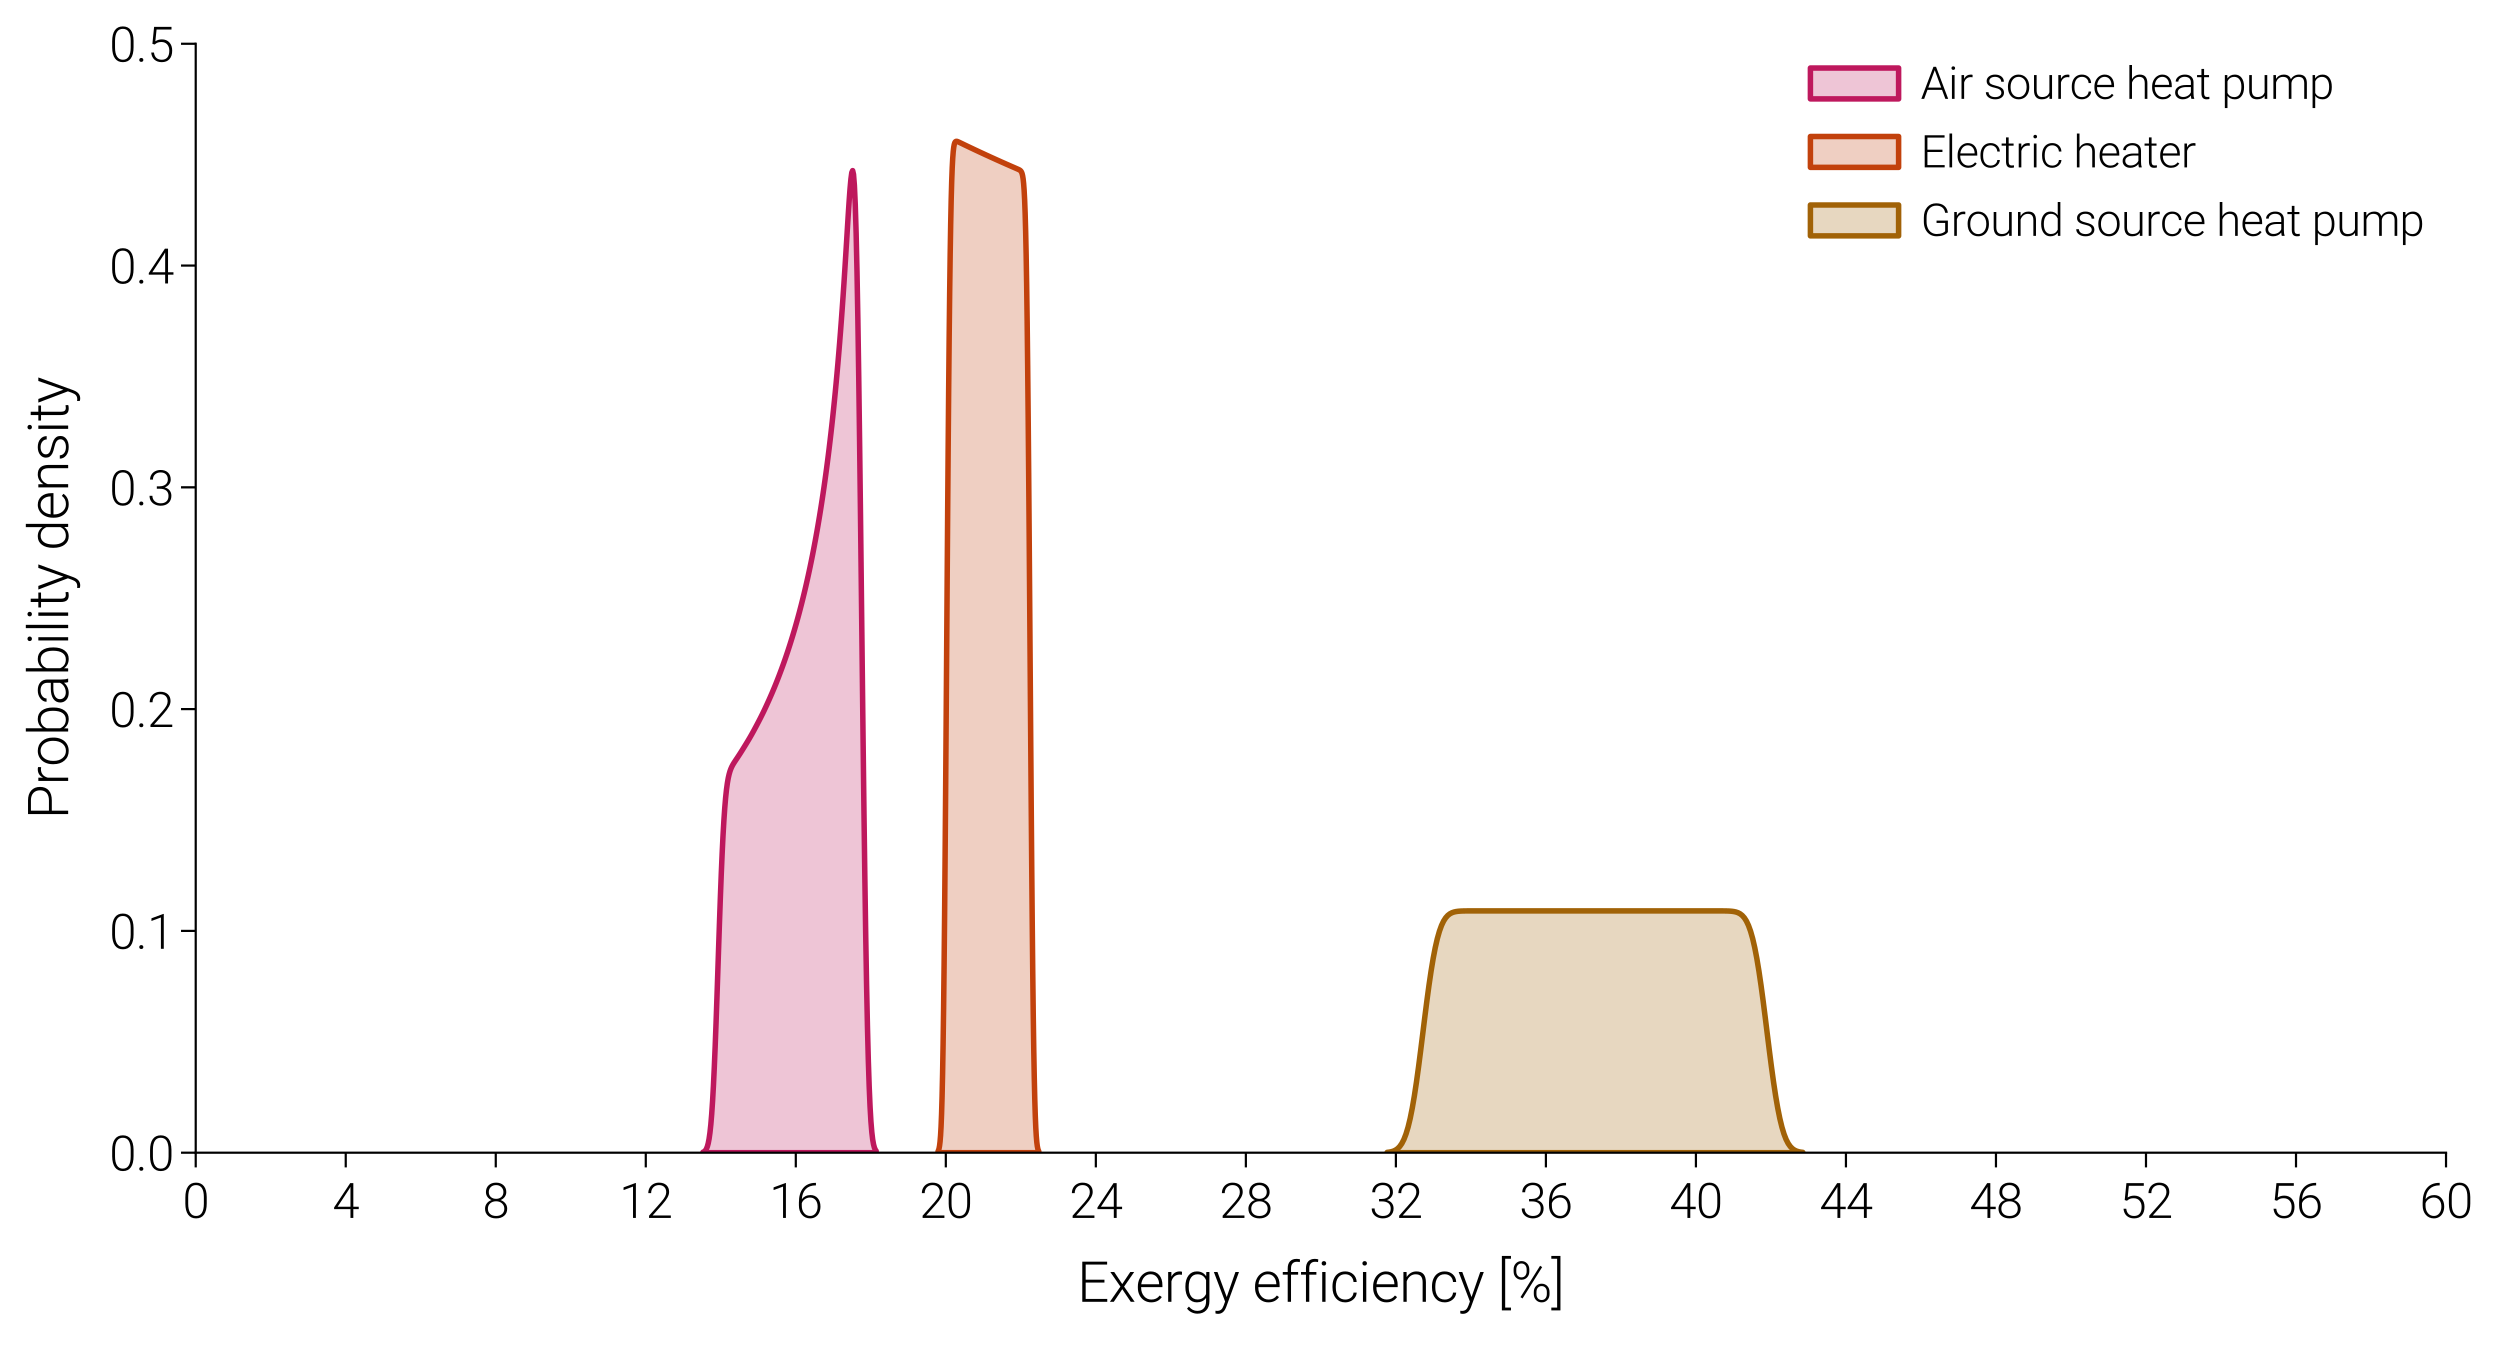 <?xml version="1.0" encoding="utf-8" standalone="no"?>
<!DOCTYPE svg PUBLIC "-//W3C//DTD SVG 1.1//EN"
  "http://www.w3.org/Graphics/SVG/1.1/DTD/svg11.dtd">
<svg xmlns:xlink="http://www.w3.org/1999/xlink" width="340.157pt" height="184.252pt" viewBox="0 0 340.157 184.252" xmlns="http://www.w3.org/2000/svg" version="1.1">
 <defs>
  <style type="text/css">*{stroke-linejoin: round; stroke-linecap: butt}</style>
 </defs>
 <g id="figure_1">
  <g id="patch_1">
   <path d="M 0 184.252 
L 340.157 184.252 
L 340.157 0 
L 0 0 
L 0 184.252 
z
" style="fill: none"/>
  </g>
  <g id="axes_1">
   <g id="patch_2">
    <path d="M 26.63 156.837 
L 332.813 156.837 
L 332.813 5.955 
L 26.63 5.955 
L 26.63 156.837 
z
" style="fill: none"/>
   </g>
   <g id="FillBetweenPolyCollection_1">
    <defs>
     <path id="md437488c76" d="M 95.652 -27.484 
L 95.652 -27.415 
L 95.771 -27.415 
L 95.889 -27.415 
L 96.007 -27.415 
L 96.126 -27.415 
L 96.244 -27.415 
L 96.363 -27.415 
L 96.481 -27.415 
L 96.599 -27.415 
L 96.718 -27.415 
L 96.836 -27.415 
L 96.955 -27.415 
L 97.073 -27.415 
L 97.191 -27.415 
L 97.31 -27.415 
L 97.428 -27.415 
L 97.546 -27.415 
L 97.665 -27.415 
L 97.783 -27.415 
L 97.902 -27.415 
L 98.02 -27.415 
L 98.138 -27.415 
L 98.257 -27.415 
L 98.375 -27.415 
L 98.494 -27.415 
L 98.612 -27.415 
L 98.73 -27.415 
L 98.849 -27.415 
L 98.967 -27.415 
L 99.085 -27.415 
L 99.204 -27.415 
L 99.322 -27.415 
L 99.441 -27.415 
L 99.559 -27.415 
L 99.677 -27.415 
L 99.796 -27.415 
L 99.914 -27.415 
L 100.033 -27.415 
L 100.151 -27.415 
L 100.269 -27.415 
L 100.388 -27.415 
L 100.506 -27.415 
L 100.624 -27.415 
L 100.743 -27.415 
L 100.861 -27.415 
L 100.98 -27.415 
L 101.098 -27.415 
L 101.216 -27.415 
L 101.335 -27.415 
L 101.453 -27.415 
L 101.572 -27.415 
L 101.69 -27.415 
L 101.808 -27.415 
L 101.927 -27.415 
L 102.045 -27.415 
L 102.163 -27.415 
L 102.282 -27.415 
L 102.4 -27.415 
L 102.519 -27.415 
L 102.637 -27.415 
L 102.755 -27.415 
L 102.874 -27.415 
L 102.992 -27.415 
L 103.111 -27.415 
L 103.229 -27.415 
L 103.347 -27.415 
L 103.466 -27.415 
L 103.584 -27.415 
L 103.702 -27.415 
L 103.821 -27.415 
L 103.939 -27.415 
L 104.058 -27.415 
L 104.176 -27.415 
L 104.294 -27.415 
L 104.413 -27.415 
L 104.531 -27.415 
L 104.65 -27.415 
L 104.768 -27.415 
L 104.886 -27.415 
L 105.005 -27.415 
L 105.123 -27.415 
L 105.241 -27.415 
L 105.36 -27.415 
L 105.478 -27.415 
L 105.597 -27.415 
L 105.715 -27.415 
L 105.833 -27.415 
L 105.952 -27.415 
L 106.07 -27.415 
L 106.188 -27.415 
L 106.307 -27.415 
L 106.425 -27.415 
L 106.544 -27.415 
L 106.662 -27.415 
L 106.78 -27.415 
L 106.899 -27.415 
L 107.017 -27.415 
L 107.136 -27.415 
L 107.254 -27.415 
L 107.372 -27.415 
L 107.491 -27.415 
L 107.609 -27.415 
L 107.727 -27.415 
L 107.846 -27.415 
L 107.964 -27.415 
L 108.083 -27.415 
L 108.201 -27.415 
L 108.319 -27.415 
L 108.438 -27.415 
L 108.556 -27.415 
L 108.675 -27.415 
L 108.793 -27.415 
L 108.911 -27.415 
L 109.03 -27.415 
L 109.148 -27.415 
L 109.266 -27.415 
L 109.385 -27.415 
L 109.503 -27.415 
L 109.622 -27.415 
L 109.74 -27.415 
L 109.858 -27.415 
L 109.977 -27.415 
L 110.095 -27.415 
L 110.214 -27.415 
L 110.332 -27.415 
L 110.45 -27.415 
L 110.569 -27.415 
L 110.687 -27.415 
L 110.805 -27.415 
L 110.924 -27.415 
L 111.042 -27.415 
L 111.161 -27.415 
L 111.279 -27.415 
L 111.397 -27.415 
L 111.516 -27.415 
L 111.634 -27.415 
L 111.753 -27.415 
L 111.871 -27.415 
L 111.989 -27.415 
L 112.108 -27.415 
L 112.226 -27.415 
L 112.344 -27.415 
L 112.463 -27.415 
L 112.581 -27.415 
L 112.7 -27.415 
L 112.818 -27.415 
L 112.936 -27.415 
L 113.055 -27.415 
L 113.173 -27.415 
L 113.292 -27.415 
L 113.41 -27.415 
L 113.528 -27.415 
L 113.647 -27.415 
L 113.765 -27.415 
L 113.883 -27.415 
L 114.002 -27.415 
L 114.12 -27.415 
L 114.239 -27.415 
L 114.357 -27.415 
L 114.475 -27.415 
L 114.594 -27.415 
L 114.712 -27.415 
L 114.831 -27.415 
L 114.949 -27.415 
L 115.067 -27.415 
L 115.186 -27.415 
L 115.304 -27.415 
L 115.422 -27.415 
L 115.541 -27.415 
L 115.659 -27.415 
L 115.778 -27.415 
L 115.896 -27.415 
L 116.014 -27.415 
L 116.133 -27.415 
L 116.251 -27.415 
L 116.37 -27.415 
L 116.488 -27.415 
L 116.606 -27.415 
L 116.725 -27.415 
L 116.843 -27.415 
L 116.961 -27.415 
L 117.08 -27.415 
L 117.198 -27.415 
L 117.317 -27.415 
L 117.435 -27.415 
L 117.553 -27.415 
L 117.672 -27.415 
L 117.79 -27.415 
L 117.908 -27.415 
L 118.027 -27.415 
L 118.145 -27.415 
L 118.264 -27.415 
L 118.382 -27.415 
L 118.5 -27.415 
L 118.619 -27.415 
L 118.737 -27.415 
L 118.856 -27.415 
L 118.974 -27.415 
L 119.092 -27.415 
L 119.211 -27.415 
L 119.211 -27.647 
L 119.211 -27.647 
L 119.092 -27.818 
L 118.974 -28.097 
L 118.856 -28.538 
L 118.737 -29.213 
L 118.619 -30.216 
L 118.5 -31.662 
L 118.382 -33.682 
L 118.264 -36.421 
L 118.145 -40.021 
L 118.027 -44.609 
L 117.908 -50.28 
L 117.79 -57.073 
L 117.672 -64.958 
L 117.553 -73.825 
L 117.435 -83.483 
L 117.317 -93.664 
L 117.198 -104.045 
L 117.08 -114.273 
L 116.961 -123.997 
L 116.843 -132.899 
L 116.725 -140.724 
L 116.606 -147.295 
L 116.488 -152.526 
L 116.37 -156.414 
L 116.251 -159.035 
L 116.133 -160.52 
L 116.014 -161.036 
L 115.896 -160.766 
L 115.778 -159.891 
L 115.659 -158.575 
L 115.541 -156.96 
L 115.422 -155.16 
L 115.304 -153.265 
L 115.186 -151.336 
L 115.067 -149.418 
L 114.949 -147.539 
L 114.831 -145.715 
L 114.712 -143.955 
L 114.594 -142.261 
L 114.475 -140.634 
L 114.357 -139.072 
L 114.239 -137.571 
L 114.12 -136.128 
L 114.002 -134.741 
L 113.883 -133.405 
L 113.765 -132.117 
L 113.647 -130.876 
L 113.528 -129.677 
L 113.41 -128.519 
L 113.292 -127.399 
L 113.173 -126.315 
L 113.055 -125.265 
L 112.936 -124.248 
L 112.818 -123.262 
L 112.7 -122.305 
L 112.581 -121.376 
L 112.463 -120.473 
L 112.344 -119.596 
L 112.226 -118.742 
L 112.108 -117.912 
L 111.989 -117.103 
L 111.871 -116.316 
L 111.753 -115.548 
L 111.634 -114.8 
L 111.516 -114.07 
L 111.397 -113.358 
L 111.279 -112.663 
L 111.161 -111.984 
L 111.042 -111.321 
L 110.924 -110.673 
L 110.805 -110.039 
L 110.687 -109.42 
L 110.569 -108.814 
L 110.45 -108.221 
L 110.332 -107.641 
L 110.214 -107.072 
L 110.095 -106.515 
L 109.977 -105.969 
L 109.858 -105.435 
L 109.74 -104.91 
L 109.622 -104.396 
L 109.503 -103.892 
L 109.385 -103.398 
L 109.266 -102.913 
L 109.148 -102.438 
L 109.03 -101.97 
L 108.911 -101.511 
L 108.793 -101.06 
L 108.675 -100.617 
L 108.556 -100.181 
L 108.438 -99.753 
L 108.319 -99.332 
L 108.201 -98.919 
L 108.083 -98.513 
L 107.964 -98.114 
L 107.846 -97.721 
L 107.727 -97.335 
L 107.609 -96.954 
L 107.491 -96.58 
L 107.372 -96.21 
L 107.254 -95.846 
L 107.136 -95.488 
L 107.017 -95.135 
L 106.899 -94.788 
L 106.78 -94.446 
L 106.662 -94.11 
L 106.544 -93.779 
L 106.425 -93.453 
L 106.307 -93.132 
L 106.188 -92.814 
L 106.07 -92.501 
L 105.952 -92.191 
L 105.833 -91.885 
L 105.715 -91.584 
L 105.597 -91.286 
L 105.478 -90.993 
L 105.36 -90.704 
L 105.241 -90.42 
L 105.123 -90.14 
L 105.005 -89.864 
L 104.886 -89.591 
L 104.768 -89.322 
L 104.65 -89.056 
L 104.531 -88.792 
L 104.413 -88.531 
L 104.294 -88.272 
L 104.176 -88.017 
L 104.058 -87.764 
L 103.939 -87.515 
L 103.821 -87.27 
L 103.702 -87.028 
L 103.584 -86.791 
L 103.466 -86.556 
L 103.347 -86.325 
L 103.229 -86.096 
L 103.111 -85.869 
L 102.992 -85.644 
L 102.874 -85.421 
L 102.755 -85.199 
L 102.637 -84.979 
L 102.519 -84.761 
L 102.4 -84.546 
L 102.282 -84.333 
L 102.163 -84.124 
L 102.045 -83.918 
L 101.927 -83.716 
L 101.808 -83.516 
L 101.69 -83.319 
L 101.572 -83.124 
L 101.453 -82.93 
L 101.335 -82.738 
L 101.216 -82.546 
L 101.098 -82.355 
L 100.98 -82.166 
L 100.861 -81.977 
L 100.743 -81.79 
L 100.624 -81.606 
L 100.506 -81.424 
L 100.388 -81.244 
L 100.269 -81.066 
L 100.151 -80.89 
L 100.033 -80.712 
L 99.914 -80.531 
L 99.796 -80.341 
L 99.677 -80.136 
L 99.559 -79.906 
L 99.441 -79.637 
L 99.322 -79.309 
L 99.204 -78.898 
L 99.085 -78.373 
L 98.967 -77.695 
L 98.849 -76.823 
L 98.73 -75.711 
L 98.612 -74.315 
L 98.494 -72.598 
L 98.375 -70.533 
L 98.257 -68.112 
L 98.138 -65.347 
L 98.02 -62.276 
L 97.902 -58.959 
L 97.783 -55.48 
L 97.665 -51.933 
L 97.546 -48.424 
L 97.428 -45.052 
L 97.31 -41.908 
L 97.191 -39.061 
L 97.073 -36.56 
L 96.955 -34.427 
L 96.836 -32.662 
L 96.718 -31.244 
L 96.599 -30.139 
L 96.481 -29.304 
L 96.363 -28.69 
L 96.244 -28.254 
L 96.126 -27.952 
L 96.007 -27.75 
L 95.889 -27.618 
L 95.771 -27.535 
L 95.652 -27.484 
z
" style="stroke: #be185d; stroke-width: 0.75"/>
    </defs>
    <g clip-path="url(#pefdb4879c8)">
     <use xlink:href="#md437488c76" x="0" y="184.252" style="fill: #be185d; fill-opacity: 0.25; stroke: #be185d; stroke-width: 0.75"/>
    </g>
   </g>
   <g id="FillBetweenPolyCollection_2">
    <defs>
     <path id="mb186076d54" d="M 127.63 -27.603 
L 127.63 -27.415 
L 127.699 -27.415 
L 127.768 -27.415 
L 127.837 -27.415 
L 127.906 -27.415 
L 127.975 -27.415 
L 128.044 -27.415 
L 128.112 -27.415 
L 128.181 -27.415 
L 128.25 -27.415 
L 128.319 -27.415 
L 128.388 -27.415 
L 128.457 -27.415 
L 128.526 -27.415 
L 128.595 -27.415 
L 128.664 -27.415 
L 128.733 -27.415 
L 128.802 -27.415 
L 128.871 -27.415 
L 128.939 -27.415 
L 129.008 -27.415 
L 129.077 -27.415 
L 129.146 -27.415 
L 129.215 -27.415 
L 129.284 -27.415 
L 129.353 -27.415 
L 129.422 -27.415 
L 129.491 -27.415 
L 129.56 -27.415 
L 129.629 -27.415 
L 129.698 -27.415 
L 129.766 -27.415 
L 129.835 -27.415 
L 129.904 -27.415 
L 129.973 -27.415 
L 130.042 -27.415 
L 130.111 -27.415 
L 130.18 -27.415 
L 130.249 -27.415 
L 130.318 -27.415 
L 130.387 -27.415 
L 130.456 -27.415 
L 130.525 -27.415 
L 130.593 -27.415 
L 130.662 -27.415 
L 130.731 -27.415 
L 130.8 -27.415 
L 130.869 -27.415 
L 130.938 -27.415 
L 131.007 -27.415 
L 131.076 -27.415 
L 131.145 -27.415 
L 131.214 -27.415 
L 131.283 -27.415 
L 131.352 -27.415 
L 131.42 -27.415 
L 131.489 -27.415 
L 131.558 -27.415 
L 131.627 -27.415 
L 131.696 -27.415 
L 131.765 -27.415 
L 131.834 -27.415 
L 131.903 -27.415 
L 131.972 -27.415 
L 132.041 -27.415 
L 132.11 -27.415 
L 132.179 -27.415 
L 132.247 -27.415 
L 132.316 -27.415 
L 132.385 -27.415 
L 132.454 -27.415 
L 132.523 -27.415 
L 132.592 -27.415 
L 132.661 -27.415 
L 132.73 -27.415 
L 132.799 -27.415 
L 132.868 -27.415 
L 132.937 -27.415 
L 133.006 -27.415 
L 133.074 -27.415 
L 133.143 -27.415 
L 133.212 -27.415 
L 133.281 -27.415 
L 133.35 -27.415 
L 133.419 -27.415 
L 133.488 -27.415 
L 133.557 -27.415 
L 133.626 -27.415 
L 133.695 -27.415 
L 133.764 -27.415 
L 133.833 -27.415 
L 133.901 -27.415 
L 133.97 -27.415 
L 134.039 -27.415 
L 134.108 -27.415 
L 134.177 -27.415 
L 134.246 -27.415 
L 134.315 -27.415 
L 134.384 -27.415 
L 134.453 -27.415 
L 134.522 -27.415 
L 134.591 -27.415 
L 134.66 -27.415 
L 134.728 -27.415 
L 134.797 -27.415 
L 134.866 -27.415 
L 134.935 -27.415 
L 135.004 -27.415 
L 135.073 -27.415 
L 135.142 -27.415 
L 135.211 -27.415 
L 135.28 -27.415 
L 135.349 -27.415 
L 135.418 -27.415 
L 135.487 -27.415 
L 135.555 -27.415 
L 135.624 -27.415 
L 135.693 -27.415 
L 135.762 -27.415 
L 135.831 -27.415 
L 135.9 -27.415 
L 135.969 -27.415 
L 136.038 -27.415 
L 136.107 -27.415 
L 136.176 -27.415 
L 136.245 -27.415 
L 136.314 -27.415 
L 136.382 -27.415 
L 136.451 -27.415 
L 136.52 -27.415 
L 136.589 -27.415 
L 136.658 -27.415 
L 136.727 -27.415 
L 136.796 -27.415 
L 136.865 -27.415 
L 136.934 -27.415 
L 137.003 -27.415 
L 137.072 -27.415 
L 137.141 -27.415 
L 137.209 -27.415 
L 137.278 -27.415 
L 137.347 -27.415 
L 137.416 -27.415 
L 137.485 -27.415 
L 137.554 -27.415 
L 137.623 -27.415 
L 137.692 -27.415 
L 137.761 -27.415 
L 137.83 -27.415 
L 137.899 -27.415 
L 137.968 -27.415 
L 138.036 -27.415 
L 138.105 -27.415 
L 138.174 -27.415 
L 138.243 -27.415 
L 138.312 -27.415 
L 138.381 -27.415 
L 138.45 -27.415 
L 138.519 -27.415 
L 138.588 -27.415 
L 138.657 -27.415 
L 138.726 -27.415 
L 138.795 -27.415 
L 138.863 -27.415 
L 138.932 -27.415 
L 139.001 -27.415 
L 139.07 -27.415 
L 139.139 -27.415 
L 139.208 -27.415 
L 139.277 -27.415 
L 139.346 -27.415 
L 139.415 -27.415 
L 139.484 -27.415 
L 139.553 -27.415 
L 139.622 -27.415 
L 139.69 -27.415 
L 139.759 -27.415 
L 139.828 -27.415 
L 139.897 -27.415 
L 139.966 -27.415 
L 140.035 -27.415 
L 140.104 -27.415 
L 140.173 -27.415 
L 140.242 -27.415 
L 140.311 -27.415 
L 140.38 -27.415 
L 140.449 -27.415 
L 140.517 -27.415 
L 140.586 -27.415 
L 140.655 -27.415 
L 140.724 -27.415 
L 140.793 -27.415 
L 140.862 -27.415 
L 140.931 -27.415 
L 141 -27.415 
L 141.069 -27.415 
L 141.138 -27.415 
L 141.207 -27.415 
L 141.275 -27.415 
L 141.344 -27.415 
L 141.344 -27.596 
L 141.344 -27.596 
L 141.275 -27.731 
L 141.207 -27.953 
L 141.138 -28.306 
L 141.069 -28.848 
L 141 -29.659 
L 140.931 -30.834 
L 140.862 -32.485 
L 140.793 -34.736 
L 140.724 -37.711 
L 140.655 -41.525 
L 140.586 -46.269 
L 140.517 -51.99 
L 140.449 -58.684 
L 140.38 -66.279 
L 140.311 -74.638 
L 140.242 -83.56 
L 140.173 -92.799 
L 140.104 -102.076 
L 140.035 -111.114 
L 139.966 -119.654 
L 139.897 -127.481 
L 139.828 -134.44 
L 139.759 -140.443 
L 139.69 -145.466 
L 139.622 -149.544 
L 139.553 -152.757 
L 139.484 -155.215 
L 139.415 -157.04 
L 139.346 -158.357 
L 139.277 -159.283 
L 139.208 -159.917 
L 139.139 -160.342 
L 139.07 -160.623 
L 139.001 -160.808 
L 138.932 -160.93 
L 138.863 -161.014 
L 138.795 -161.074 
L 138.726 -161.12 
L 138.657 -161.158 
L 138.588 -161.192 
L 138.519 -161.223 
L 138.45 -161.254 
L 138.381 -161.284 
L 138.312 -161.314 
L 138.243 -161.345 
L 138.174 -161.375 
L 138.105 -161.405 
L 138.036 -161.436 
L 137.968 -161.465 
L 137.899 -161.495 
L 137.83 -161.525 
L 137.761 -161.554 
L 137.692 -161.584 
L 137.623 -161.614 
L 137.554 -161.645 
L 137.485 -161.676 
L 137.416 -161.706 
L 137.347 -161.737 
L 137.278 -161.767 
L 137.209 -161.797 
L 137.141 -161.827 
L 137.072 -161.857 
L 137.003 -161.887 
L 136.934 -161.917 
L 136.865 -161.948 
L 136.796 -161.979 
L 136.727 -162.01 
L 136.658 -162.041 
L 136.589 -162.072 
L 136.52 -162.102 
L 136.451 -162.132 
L 136.382 -162.163 
L 136.314 -162.193 
L 136.245 -162.223 
L 136.176 -162.254 
L 136.107 -162.285 
L 136.038 -162.317 
L 135.969 -162.348 
L 135.9 -162.379 
L 135.831 -162.41 
L 135.762 -162.441 
L 135.693 -162.471 
L 135.624 -162.502 
L 135.555 -162.533 
L 135.487 -162.564 
L 135.418 -162.595 
L 135.349 -162.627 
L 135.28 -162.658 
L 135.211 -162.69 
L 135.142 -162.721 
L 135.073 -162.752 
L 135.004 -162.783 
L 134.935 -162.814 
L 134.866 -162.845 
L 134.797 -162.876 
L 134.728 -162.908 
L 134.66 -162.94 
L 134.591 -162.972 
L 134.522 -163.004 
L 134.453 -163.035 
L 134.384 -163.067 
L 134.315 -163.098 
L 134.246 -163.129 
L 134.177 -163.16 
L 134.108 -163.192 
L 134.039 -163.224 
L 133.97 -163.256 
L 133.901 -163.288 
L 133.833 -163.321 
L 133.764 -163.353 
L 133.695 -163.384 
L 133.626 -163.416 
L 133.557 -163.448 
L 133.488 -163.479 
L 133.419 -163.511 
L 133.35 -163.543 
L 133.281 -163.576 
L 133.212 -163.608 
L 133.143 -163.641 
L 133.074 -163.673 
L 133.006 -163.705 
L 132.937 -163.737 
L 132.868 -163.769 
L 132.799 -163.801 
L 132.73 -163.833 
L 132.661 -163.866 
L 132.592 -163.899 
L 132.523 -163.931 
L 132.454 -163.964 
L 132.385 -163.997 
L 132.316 -164.03 
L 132.247 -164.062 
L 132.179 -164.094 
L 132.11 -164.127 
L 132.041 -164.159 
L 131.972 -164.192 
L 131.903 -164.225 
L 131.834 -164.258 
L 131.765 -164.291 
L 131.696 -164.324 
L 131.627 -164.357 
L 131.558 -164.39 
L 131.489 -164.423 
L 131.42 -164.456 
L 131.352 -164.488 
L 131.283 -164.521 
L 131.214 -164.554 
L 131.145 -164.588 
L 131.076 -164.622 
L 131.007 -164.655 
L 130.938 -164.689 
L 130.869 -164.722 
L 130.8 -164.755 
L 130.731 -164.788 
L 130.662 -164.821 
L 130.593 -164.854 
L 130.525 -164.887 
L 130.456 -164.919 
L 130.387 -164.951 
L 130.318 -164.98 
L 130.249 -165.005 
L 130.18 -165.022 
L 130.111 -165.024 
L 130.042 -165.002 
L 129.973 -164.939 
L 129.904 -164.812 
L 129.835 -164.584 
L 129.766 -164.207 
L 129.698 -163.612 
L 129.629 -162.714 
L 129.56 -161.409 
L 129.491 -159.575 
L 129.422 -157.084 
L 129.353 -153.807 
L 129.284 -149.629 
L 129.215 -144.468 
L 129.146 -138.287 
L 129.077 -131.107 
L 129.008 -123.023 
L 128.939 -114.193 
L 128.871 -104.84 
L 128.802 -95.233 
L 128.733 -85.662 
L 128.664 -76.414 
L 128.595 -67.747 
L 128.526 -59.87 
L 128.457 -52.926 
L 128.388 -46.989 
L 128.319 -42.065 
L 128.25 -38.106 
L 128.181 -35.017 
L 128.112 -32.681 
L 128.044 -30.966 
L 127.975 -29.746 
L 127.906 -28.904 
L 127.837 -28.34 
L 127.768 -27.974 
L 127.699 -27.743 
L 127.63 -27.603 
z
" style="stroke: #c2410c; stroke-width: 0.75"/>
    </defs>
    <g clip-path="url(#pefdb4879c8)">
     <use xlink:href="#mb186076d54" x="0" y="184.252" style="fill: #c2410c; fill-opacity: 0.25; stroke: #c2410c; stroke-width: 0.75"/>
    </g>
   </g>
   <g id="FillBetweenPolyCollection_3">
    <defs>
     <path id="m459e8f1ec6" d="M 188.749 -27.46 
L 188.749 -27.415 
L 189.033 -27.415 
L 189.317 -27.415 
L 189.601 -27.415 
L 189.885 -27.415 
L 190.169 -27.415 
L 190.453 -27.415 
L 190.738 -27.415 
L 191.022 -27.415 
L 191.306 -27.415 
L 191.59 -27.415 
L 191.874 -27.415 
L 192.158 -27.415 
L 192.442 -27.415 
L 192.727 -27.415 
L 193.011 -27.415 
L 193.295 -27.415 
L 193.579 -27.415 
L 193.863 -27.415 
L 194.147 -27.415 
L 194.431 -27.415 
L 194.716 -27.415 
L 195 -27.415 
L 195.284 -27.415 
L 195.568 -27.415 
L 195.852 -27.415 
L 196.136 -27.415 
L 196.42 -27.415 
L 196.705 -27.415 
L 196.989 -27.415 
L 197.273 -27.415 
L 197.557 -27.415 
L 197.841 -27.415 
L 198.125 -27.415 
L 198.409 -27.415 
L 198.694 -27.415 
L 198.978 -27.415 
L 199.262 -27.415 
L 199.546 -27.415 
L 199.83 -27.415 
L 200.114 -27.415 
L 200.398 -27.415 
L 200.683 -27.415 
L 200.967 -27.415 
L 201.251 -27.415 
L 201.535 -27.415 
L 201.819 -27.415 
L 202.103 -27.415 
L 202.387 -27.415 
L 202.672 -27.415 
L 202.956 -27.415 
L 203.24 -27.415 
L 203.524 -27.415 
L 203.808 -27.415 
L 204.092 -27.415 
L 204.376 -27.415 
L 204.66 -27.415 
L 204.945 -27.415 
L 205.229 -27.415 
L 205.513 -27.415 
L 205.797 -27.415 
L 206.081 -27.415 
L 206.365 -27.415 
L 206.649 -27.415 
L 206.934 -27.415 
L 207.218 -27.415 
L 207.502 -27.415 
L 207.786 -27.415 
L 208.07 -27.415 
L 208.354 -27.415 
L 208.638 -27.415 
L 208.923 -27.415 
L 209.207 -27.415 
L 209.491 -27.415 
L 209.775 -27.415 
L 210.059 -27.415 
L 210.343 -27.415 
L 210.627 -27.415 
L 210.912 -27.415 
L 211.196 -27.415 
L 211.48 -27.415 
L 211.764 -27.415 
L 212.048 -27.415 
L 212.332 -27.415 
L 212.616 -27.415 
L 212.901 -27.415 
L 213.185 -27.415 
L 213.469 -27.415 
L 213.753 -27.415 
L 214.037 -27.415 
L 214.321 -27.415 
L 214.605 -27.415 
L 214.89 -27.415 
L 215.174 -27.415 
L 215.458 -27.415 
L 215.742 -27.415 
L 216.026 -27.415 
L 216.31 -27.415 
L 216.594 -27.415 
L 216.878 -27.415 
L 217.163 -27.415 
L 217.447 -27.415 
L 217.731 -27.415 
L 218.015 -27.415 
L 218.299 -27.415 
L 218.583 -27.415 
L 218.867 -27.415 
L 219.152 -27.415 
L 219.436 -27.415 
L 219.72 -27.415 
L 220.004 -27.415 
L 220.288 -27.415 
L 220.572 -27.415 
L 220.856 -27.415 
L 221.141 -27.415 
L 221.425 -27.415 
L 221.709 -27.415 
L 221.993 -27.415 
L 222.277 -27.415 
L 222.561 -27.415 
L 222.845 -27.415 
L 223.13 -27.415 
L 223.414 -27.415 
L 223.698 -27.415 
L 223.982 -27.415 
L 224.266 -27.415 
L 224.55 -27.415 
L 224.834 -27.415 
L 225.119 -27.415 
L 225.403 -27.415 
L 225.687 -27.415 
L 225.971 -27.415 
L 226.255 -27.415 
L 226.539 -27.415 
L 226.823 -27.415 
L 227.108 -27.415 
L 227.392 -27.415 
L 227.676 -27.415 
L 227.96 -27.415 
L 228.244 -27.415 
L 228.528 -27.415 
L 228.812 -27.415 
L 229.096 -27.415 
L 229.381 -27.415 
L 229.665 -27.415 
L 229.949 -27.415 
L 230.233 -27.415 
L 230.517 -27.415 
L 230.801 -27.415 
L 231.085 -27.415 
L 231.37 -27.415 
L 231.654 -27.415 
L 231.938 -27.415 
L 232.222 -27.415 
L 232.506 -27.415 
L 232.79 -27.415 
L 233.074 -27.415 
L 233.359 -27.415 
L 233.643 -27.415 
L 233.927 -27.415 
L 234.211 -27.415 
L 234.495 -27.415 
L 234.779 -27.415 
L 235.063 -27.415 
L 235.348 -27.415 
L 235.632 -27.415 
L 235.916 -27.415 
L 236.2 -27.415 
L 236.484 -27.415 
L 236.768 -27.415 
L 237.052 -27.415 
L 237.337 -27.415 
L 237.621 -27.415 
L 237.905 -27.415 
L 238.189 -27.415 
L 238.473 -27.415 
L 238.757 -27.415 
L 239.041 -27.415 
L 239.326 -27.415 
L 239.61 -27.415 
L 239.894 -27.415 
L 240.178 -27.415 
L 240.462 -27.415 
L 240.746 -27.415 
L 241.03 -27.415 
L 241.315 -27.415 
L 241.599 -27.415 
L 241.883 -27.415 
L 242.167 -27.415 
L 242.451 -27.415 
L 242.735 -27.415 
L 243.019 -27.415 
L 243.303 -27.415 
L 243.588 -27.415 
L 243.872 -27.415 
L 244.156 -27.415 
L 244.44 -27.415 
L 244.724 -27.415 
L 245.008 -27.415 
L 245.292 -27.415 
L 245.292 -27.46 
L 245.292 -27.46 
L 245.008 -27.493 
L 244.724 -27.548 
L 244.44 -27.635 
L 244.156 -27.769 
L 243.872 -27.97 
L 243.588 -28.26 
L 243.303 -28.668 
L 243.019 -29.224 
L 242.735 -29.959 
L 242.451 -30.901 
L 242.167 -32.072 
L 241.883 -33.485 
L 241.599 -35.138 
L 241.315 -37.014 
L 241.03 -39.078 
L 240.746 -41.28 
L 240.462 -43.56 
L 240.178 -45.85 
L 239.894 -48.079 
L 239.61 -50.185 
L 239.326 -52.114 
L 239.041 -53.829 
L 238.757 -55.306 
L 238.473 -56.541 
L 238.189 -57.542 
L 237.905 -58.33 
L 237.621 -58.93 
L 237.337 -59.374 
L 237.052 -59.692 
L 236.768 -59.914 
L 236.484 -60.063 
L 236.2 -60.161 
L 235.916 -60.223 
L 235.632 -60.262 
L 235.348 -60.285 
L 235.063 -60.298 
L 234.779 -60.305 
L 234.495 -60.309 
L 234.211 -60.311 
L 233.927 -60.312 
L 233.643 -60.313 
L 233.359 -60.313 
L 233.074 -60.313 
L 232.79 -60.313 
L 232.506 -60.313 
L 232.222 -60.314 
L 231.938 -60.314 
L 231.654 -60.314 
L 231.37 -60.314 
L 231.085 -60.313 
L 230.801 -60.313 
L 230.517 -60.313 
L 230.233 -60.313 
L 229.949 -60.313 
L 229.665 -60.313 
L 229.381 -60.314 
L 229.096 -60.314 
L 228.812 -60.314 
L 228.528 -60.314 
L 228.244 -60.313 
L 227.96 -60.313 
L 227.676 -60.313 
L 227.392 -60.313 
L 227.108 -60.313 
L 226.823 -60.313 
L 226.539 -60.313 
L 226.255 -60.314 
L 225.971 -60.314 
L 225.687 -60.314 
L 225.403 -60.314 
L 225.119 -60.313 
L 224.834 -60.313 
L 224.55 -60.313 
L 224.266 -60.313 
L 223.982 -60.313 
L 223.698 -60.313 
L 223.414 -60.314 
L 223.13 -60.314 
L 222.845 -60.314 
L 222.561 -60.314 
L 222.277 -60.313 
L 221.993 -60.313 
L 221.709 -60.313 
L 221.425 -60.313 
L 221.141 -60.313 
L 220.856 -60.313 
L 220.572 -60.314 
L 220.288 -60.314 
L 220.004 -60.314 
L 219.72 -60.314 
L 219.436 -60.313 
L 219.152 -60.313 
L 218.867 -60.313 
L 218.583 -60.313 
L 218.299 -60.313 
L 218.015 -60.313 
L 217.731 -60.313 
L 217.447 -60.314 
L 217.163 -60.314 
L 216.878 -60.314 
L 216.594 -60.314 
L 216.31 -60.313 
L 216.026 -60.313 
L 215.742 -60.313 
L 215.458 -60.313 
L 215.174 -60.313 
L 214.89 -60.313 
L 214.605 -60.314 
L 214.321 -60.314 
L 214.037 -60.314 
L 213.753 -60.314 
L 213.469 -60.313 
L 213.185 -60.313 
L 212.901 -60.313 
L 212.616 -60.313 
L 212.332 -60.313 
L 212.048 -60.313 
L 211.764 -60.314 
L 211.48 -60.314 
L 211.196 -60.314 
L 210.912 -60.314 
L 210.627 -60.313 
L 210.343 -60.313 
L 210.059 -60.313 
L 209.775 -60.313 
L 209.491 -60.313 
L 209.207 -60.313 
L 208.923 -60.314 
L 208.638 -60.314 
L 208.354 -60.314 
L 208.07 -60.314 
L 207.786 -60.314 
L 207.502 -60.313 
L 207.218 -60.313 
L 206.934 -60.313 
L 206.649 -60.313 
L 206.365 -60.313 
L 206.081 -60.313 
L 205.797 -60.314 
L 205.513 -60.314 
L 205.229 -60.314 
L 204.945 -60.314 
L 204.66 -60.313 
L 204.376 -60.313 
L 204.092 -60.313 
L 203.808 -60.313 
L 203.524 -60.313 
L 203.24 -60.313 
L 202.956 -60.314 
L 202.672 -60.314 
L 202.387 -60.314 
L 202.103 -60.314 
L 201.819 -60.313 
L 201.535 -60.313 
L 201.251 -60.313 
L 200.967 -60.313 
L 200.683 -60.313 
L 200.398 -60.313 
L 200.114 -60.312 
L 199.83 -60.311 
L 199.546 -60.309 
L 199.262 -60.305 
L 198.978 -60.298 
L 198.694 -60.284 
L 198.409 -60.262 
L 198.125 -60.223 
L 197.841 -60.161 
L 197.557 -60.063 
L 197.273 -59.914 
L 196.989 -59.693 
L 196.705 -59.374 
L 196.42 -58.931 
L 196.136 -58.331 
L 195.852 -57.544 
L 195.568 -56.543 
L 195.284 -55.309 
L 195 -53.832 
L 194.716 -52.118 
L 194.431 -50.189 
L 194.147 -48.084 
L 193.863 -45.855 
L 193.579 -43.565 
L 193.295 -41.285 
L 193.011 -39.082 
L 192.727 -37.018 
L 192.442 -35.142 
L 192.158 -33.488 
L 191.874 -32.075 
L 191.59 -30.903 
L 191.306 -29.96 
L 191.022 -29.225 
L 190.738 -28.669 
L 190.453 -28.26 
L 190.169 -27.97 
L 189.885 -27.77 
L 189.601 -27.635 
L 189.317 -27.548 
L 189.033 -27.493 
L 188.749 -27.46 
z
" style="stroke: #a16207; stroke-width: 0.75"/>
    </defs>
    <g clip-path="url(#pefdb4879c8)">
     <use xlink:href="#m459e8f1ec6" x="0" y="184.252" style="fill: #a16207; fill-opacity: 0.25; stroke: #a16207; stroke-width: 0.75"/>
    </g>
   </g>
   <g id="patch_3">
    <path d="M 26.63 156.837 
L 26.63 5.955 
" style="fill: none; stroke: #000000; stroke-width: 0.3; stroke-linejoin: miter; stroke-linecap: square"/>
   </g>
   <g id="patch_4">
    <path d="M 26.63 156.837 
L 332.813 156.837 
" style="fill: none; stroke: #000000; stroke-width: 0.3; stroke-linejoin: miter; stroke-linecap: square"/>
   </g>
   <g id="matplotlib.axis_1">
    <g id="xtick_1">
     <g id="line2d_1">
      <defs>
       <path id="mee1db9cfc4" d="M 0 0 
L 0 2 
" style="stroke: #000000; stroke-width: 0.3"/>
      </defs>
      <g>
       <use xlink:href="#mee1db9cfc4" x="26.63" y="156.837" style="stroke: #000000; stroke-width: 0.3"/>
      </g>
     </g>
     <g id="text_1">
      <!-- 0 -->
      <g transform="translate(24.829 165.712) scale(0.065 -0.065)">
       <defs>
        <path id="Roboto-Light-30" d="M 3172 1897 
Q 3172 934 2819 435 
Q 2466 -63 1778 -63 
Q 1103 -63 743 426 
Q 384 916 375 1850 
L 375 2666 
Q 375 3625 731 4119 
Q 1088 4613 1772 4613 
Q 2447 4613 2803 4136 
Q 3159 3659 3172 2731 
L 3172 1897 
z
M 2797 2713 
Q 2797 3494 2542 3894 
Q 2288 4294 1772 4294 
Q 1266 4294 1009 3903 
Q 753 3513 747 2750 
L 747 1856 
Q 747 1078 1011 665 
Q 1275 253 1778 253 
Q 2278 253 2536 656 
Q 2794 1059 2797 1838 
L 2797 2713 
z
" transform="scale(0.016)"/>
       </defs>
       <use xlink:href="#Roboto-Light-30"/>
      </g>
     </g>
    </g>
    <g id="xtick_2">
     <g id="line2d_2">
      <g>
       <use xlink:href="#mee1db9cfc4" x="47.042" y="156.837" style="stroke: #000000; stroke-width: 0.3"/>
      </g>
     </g>
     <g id="text_2">
      <!-- 4 -->
      <g transform="translate(45.241 165.712) scale(0.065 -0.065)">
       <defs>
        <path id="Roboto-Light-34" d="M 2725 1466 
L 3434 1466 
L 3434 1150 
L 2725 1150 
L 2725 0 
L 2350 0 
L 2350 1150 
L 209 1150 
L 209 1363 
L 2316 4550 
L 2725 4550 
L 2725 1466 
z
M 669 1466 
L 2350 1466 
L 2350 4066 
L 2184 3778 
L 669 1466 
z
" transform="scale(0.016)"/>
       </defs>
       <use xlink:href="#Roboto-Light-34"/>
      </g>
     </g>
    </g>
    <g id="xtick_3">
     <g id="line2d_3">
      <g>
       <use xlink:href="#mee1db9cfc4" x="67.455" y="156.837" style="stroke: #000000; stroke-width: 0.3"/>
      </g>
     </g>
     <g id="text_3">
      <!-- 8 -->
      <g transform="translate(65.653 165.712) scale(0.065 -0.065)">
       <defs>
        <path id="Roboto-Light-38" d="M 3109 3378 
Q 3109 3025 2903 2745 
Q 2697 2466 2359 2334 
Q 2753 2200 2990 1900 
Q 3228 1600 3228 1206 
Q 3228 622 2831 279 
Q 2434 -63 1781 -63 
Q 1122 -63 726 278 
Q 331 619 331 1206 
Q 331 1594 559 1897 
Q 788 2200 1184 2334 
Q 847 2466 647 2745 
Q 447 3025 447 3378 
Q 447 3944 811 4278 
Q 1175 4613 1775 4613 
Q 2375 4613 2742 4275 
Q 3109 3938 3109 3378 
z
M 2853 1203 
Q 2853 1628 2550 1901 
Q 2247 2175 1775 2175 
Q 1303 2175 1003 1906 
Q 703 1638 703 1203 
Q 703 769 993 511 
Q 1284 253 1781 253 
Q 2266 253 2559 509 
Q 2853 766 2853 1203 
z
M 2734 3381 
Q 2734 3772 2464 4033 
Q 2194 4294 1775 4294 
Q 1350 4294 1086 4042 
Q 822 3791 822 3381 
Q 822 2981 1086 2737 
Q 1350 2494 1778 2494 
Q 2200 2494 2467 2739 
Q 2734 2984 2734 3381 
z
" transform="scale(0.016)"/>
       </defs>
       <use xlink:href="#Roboto-Light-38"/>
      </g>
     </g>
    </g>
    <g id="xtick_4">
     <g id="line2d_4">
      <g>
       <use xlink:href="#mee1db9cfc4" x="87.867" y="156.837" style="stroke: #000000; stroke-width: 0.3"/>
      </g>
     </g>
     <g id="text_4">
      <!-- 12 -->
      <g transform="translate(84.264 165.712) scale(0.065 -0.065)">
       <defs>
        <path id="Roboto-Light-31" d="M 2169 0 
L 1794 0 
L 1794 4100 
L 556 3641 
L 556 3991 
L 2106 4566 
L 2169 4566 
L 2169 0 
z
" transform="scale(0.016)"/>
        <path id="Roboto-Light-32" d="M 3278 0 
L 428 0 
L 428 288 
L 1988 2056 
Q 2375 2503 2525 2793 
Q 2675 3084 2675 3359 
Q 2675 3791 2422 4042 
Q 2169 4294 1725 4294 
Q 1266 4294 983 4000 
Q 700 3706 700 3238 
L 328 3238 
Q 328 3622 501 3937 
Q 675 4253 995 4433 
Q 1316 4613 1725 4613 
Q 2350 4613 2701 4284 
Q 3053 3956 3053 3391 
Q 3053 3072 2854 2694 
Q 2656 2316 2156 1750 
L 888 316 
L 3278 316 
L 3278 0 
z
" transform="scale(0.016)"/>
       </defs>
       <use xlink:href="#Roboto-Light-31"/>
       <use xlink:href="#Roboto-Light-32" transform="translate(55.42 0)"/>
      </g>
     </g>
    </g>
    <g id="xtick_5">
     <g id="line2d_5">
      <g>
       <use xlink:href="#mee1db9cfc4" x="108.279" y="156.837" style="stroke: #000000; stroke-width: 0.3"/>
      </g>
     </g>
     <g id="text_5">
      <!-- 16 -->
      <g transform="translate(104.677 165.712) scale(0.065 -0.065)">
       <defs>
        <path id="Roboto-Light-36" d="M 2634 4584 
L 2634 4256 
L 2591 4256 
Q 1775 4256 1306 3776 
Q 838 3297 788 2444 
Q 975 2703 1265 2845 
Q 1556 2988 1916 2988 
Q 2516 2988 2870 2573 
Q 3225 2159 3225 1491 
Q 3225 1047 3059 690 
Q 2894 334 2584 135 
Q 2275 -63 1878 -63 
Q 1225 -63 815 410 
Q 406 884 406 1634 
L 406 2009 
Q 406 3231 962 3901 
Q 1519 4572 2541 4584 
L 2634 4584 
z
M 1856 2666 
Q 1500 2666 1192 2455 
Q 884 2244 781 1919 
L 781 1600 
Q 781 1006 1086 631 
Q 1391 256 1878 256 
Q 2316 256 2586 603 
Q 2856 950 2856 1478 
Q 2856 2016 2586 2341 
Q 2316 2666 1856 2666 
z
" transform="scale(0.016)"/>
       </defs>
       <use xlink:href="#Roboto-Light-31"/>
       <use xlink:href="#Roboto-Light-36" transform="translate(55.42 0)"/>
      </g>
     </g>
    </g>
    <g id="xtick_6">
     <g id="line2d_6">
      <g>
       <use xlink:href="#mee1db9cfc4" x="128.691" y="156.837" style="stroke: #000000; stroke-width: 0.3"/>
      </g>
     </g>
     <g id="text_6">
      <!-- 20 -->
      <g transform="translate(125.089 165.712) scale(0.065 -0.065)">
       <use xlink:href="#Roboto-Light-32"/>
       <use xlink:href="#Roboto-Light-30" transform="translate(55.42 0)"/>
      </g>
     </g>
    </g>
    <g id="xtick_7">
     <g id="line2d_7">
      <g>
       <use xlink:href="#mee1db9cfc4" x="149.103" y="156.837" style="stroke: #000000; stroke-width: 0.3"/>
      </g>
     </g>
     <g id="text_7">
      <!-- 24 -->
      <g transform="translate(145.501 165.712) scale(0.065 -0.065)">
       <use xlink:href="#Roboto-Light-32"/>
       <use xlink:href="#Roboto-Light-34" transform="translate(55.42 0)"/>
      </g>
     </g>
    </g>
    <g id="xtick_8">
     <g id="line2d_8">
      <g>
       <use xlink:href="#mee1db9cfc4" x="169.516" y="156.837" style="stroke: #000000; stroke-width: 0.3"/>
      </g>
     </g>
     <g id="text_8">
      <!-- 28 -->
      <g transform="translate(165.913 165.712) scale(0.065 -0.065)">
       <use xlink:href="#Roboto-Light-32"/>
       <use xlink:href="#Roboto-Light-38" transform="translate(55.42 0)"/>
      </g>
     </g>
    </g>
    <g id="xtick_9">
     <g id="line2d_9">
      <g>
       <use xlink:href="#mee1db9cfc4" x="189.928" y="156.837" style="stroke: #000000; stroke-width: 0.3"/>
      </g>
     </g>
     <g id="text_9">
      <!-- 32 -->
      <g transform="translate(186.325 165.712) scale(0.065 -0.065)">
       <defs>
        <path id="Roboto-Light-33" d="M 1259 2478 
L 1647 2478 
Q 1969 2478 2209 2592 
Q 2450 2706 2576 2904 
Q 2703 3103 2703 3363 
Q 2703 3800 2456 4047 
Q 2209 4294 1747 4294 
Q 1309 4294 1029 4036 
Q 750 3778 750 3356 
L 375 3356 
Q 375 3709 553 4001 
Q 731 4294 1047 4453 
Q 1363 4613 1747 4613 
Q 2366 4613 2722 4275 
Q 3078 3938 3078 3350 
Q 3078 3022 2870 2745 
Q 2663 2469 2300 2331 
Q 2725 2213 2944 1923 
Q 3163 1634 3163 1234 
Q 3163 650 2781 293 
Q 2400 -63 1763 -63 
Q 1356 -63 1017 100 
Q 678 263 492 555 
Q 306 847 306 1234 
L 681 1234 
Q 681 800 984 526 
Q 1288 253 1763 253 
Q 2247 253 2517 501 
Q 2788 750 2788 1222 
Q 2788 1678 2495 1918 
Q 2203 2159 1634 2159 
L 1259 2159 
L 1259 2478 
z
" transform="scale(0.016)"/>
       </defs>
       <use xlink:href="#Roboto-Light-33"/>
       <use xlink:href="#Roboto-Light-32" transform="translate(55.42 0)"/>
      </g>
     </g>
    </g>
    <g id="xtick_10">
     <g id="line2d_10">
      <g>
       <use xlink:href="#mee1db9cfc4" x="210.34" y="156.837" style="stroke: #000000; stroke-width: 0.3"/>
      </g>
     </g>
     <g id="text_10">
      <!-- 36 -->
      <g transform="translate(206.737 165.712) scale(0.065 -0.065)">
       <use xlink:href="#Roboto-Light-33"/>
       <use xlink:href="#Roboto-Light-36" transform="translate(55.42 0)"/>
      </g>
     </g>
    </g>
    <g id="xtick_11">
     <g id="line2d_11">
      <g>
       <use xlink:href="#mee1db9cfc4" x="230.752" y="156.837" style="stroke: #000000; stroke-width: 0.3"/>
      </g>
     </g>
     <g id="text_11">
      <!-- 40 -->
      <g transform="translate(227.15 165.712) scale(0.065 -0.065)">
       <use xlink:href="#Roboto-Light-34"/>
       <use xlink:href="#Roboto-Light-30" transform="translate(55.42 0)"/>
      </g>
     </g>
    </g>
    <g id="xtick_12">
     <g id="line2d_12">
      <g>
       <use xlink:href="#mee1db9cfc4" x="251.164" y="156.837" style="stroke: #000000; stroke-width: 0.3"/>
      </g>
     </g>
     <g id="text_12">
      <!-- 44 -->
      <g transform="translate(247.562 165.712) scale(0.065 -0.065)">
       <use xlink:href="#Roboto-Light-34"/>
       <use xlink:href="#Roboto-Light-34" transform="translate(55.42 0)"/>
      </g>
     </g>
    </g>
    <g id="xtick_13">
     <g id="line2d_13">
      <g>
       <use xlink:href="#mee1db9cfc4" x="271.576" y="156.837" style="stroke: #000000; stroke-width: 0.3"/>
      </g>
     </g>
     <g id="text_13">
      <!-- 48 -->
      <g transform="translate(267.974 165.712) scale(0.065 -0.065)">
       <use xlink:href="#Roboto-Light-34"/>
       <use xlink:href="#Roboto-Light-38" transform="translate(55.42 0)"/>
      </g>
     </g>
    </g>
    <g id="xtick_14">
     <g id="line2d_14">
      <g>
       <use xlink:href="#mee1db9cfc4" x="291.989" y="156.837" style="stroke: #000000; stroke-width: 0.3"/>
      </g>
     </g>
     <g id="text_14">
      <!-- 52 -->
      <g transform="translate(288.386 165.712) scale(0.065 -0.065)">
       <defs>
        <path id="Roboto-Light-35" d="M 681 2331 
L 903 4550 
L 3178 4550 
L 3178 4203 
L 1225 4203 
L 1066 2666 
Q 1431 2916 1922 2916 
Q 2538 2916 2903 2516 
Q 3269 2116 3269 1450 
Q 3269 731 2912 334 
Q 2556 -63 1909 -63 
Q 1316 -63 947 268 
Q 578 600 525 1197 
L 884 1197 
Q 938 731 1200 492 
Q 1463 253 1909 253 
Q 2397 253 2645 562 
Q 2894 872 2894 1444 
Q 2894 1944 2616 2259 
Q 2338 2575 1856 2575 
Q 1591 2575 1394 2508 
Q 1197 2441 978 2247 
L 681 2331 
z
" transform="scale(0.016)"/>
       </defs>
       <use xlink:href="#Roboto-Light-35"/>
       <use xlink:href="#Roboto-Light-32" transform="translate(55.42 0)"/>
      </g>
     </g>
    </g>
    <g id="xtick_15">
     <g id="line2d_15">
      <g>
       <use xlink:href="#mee1db9cfc4" x="312.401" y="156.837" style="stroke: #000000; stroke-width: 0.3"/>
      </g>
     </g>
     <g id="text_15">
      <!-- 56 -->
      <g transform="translate(308.798 165.712) scale(0.065 -0.065)">
       <use xlink:href="#Roboto-Light-35"/>
       <use xlink:href="#Roboto-Light-36" transform="translate(55.42 0)"/>
      </g>
     </g>
    </g>
    <g id="xtick_16">
     <g id="line2d_16">
      <g>
       <use xlink:href="#mee1db9cfc4" x="332.813" y="156.837" style="stroke: #000000; stroke-width: 0.3"/>
      </g>
     </g>
     <g id="text_16">
      <!-- 60 -->
      <g transform="translate(329.211 165.712) scale(0.065 -0.065)">
       <use xlink:href="#Roboto-Light-36"/>
       <use xlink:href="#Roboto-Light-30" transform="translate(55.42 0)"/>
      </g>
     </g>
    </g>
    <g id="text_17">
     <!-- Exergy efficiency [%] -->
     <g transform="translate(146.569 177.126) scale(0.075 -0.075)">
      <defs>
       <path id="Roboto-Light-45" d="M 3088 2181 
L 959 2181 
L 959 325 
L 3406 325 
L 3406 0 
L 575 0 
L 575 4550 
L 3391 4550 
L 3391 4222 
L 959 4222 
L 959 2506 
L 3088 2506 
L 3088 2181 
z
" transform="scale(0.016)"/>
       <path id="Roboto-Light-78" d="M 1550 2009 
L 2463 3381 
L 2906 3381 
L 1759 1722 
L 2956 0 
L 2516 0 
L 1553 1431 
L 591 0 
L 150 0 
L 1344 1722 
L 197 3381 
L 638 3381 
L 1550 2009 
z
" transform="scale(0.016)"/>
       <path id="Roboto-Light-65" d="M 1797 -63 
Q 1366 -63 1017 150 
Q 669 363 475 742 
Q 281 1122 281 1594 
L 281 1728 
Q 281 2216 470 2606 
Q 659 2997 996 3220 
Q 1334 3444 1728 3444 
Q 2344 3444 2705 3023 
Q 3066 2603 3066 1875 
L 3066 1666 
L 653 1666 
L 653 1594 
Q 653 1019 983 636 
Q 1313 253 1813 253 
Q 2113 253 2342 362 
Q 2572 472 2759 713 
L 2994 534 
Q 2581 -63 1797 -63 
z
M 1728 3125 
Q 1306 3125 1017 2815 
Q 728 2506 666 1984 
L 2694 1984 
L 2694 2025 
Q 2678 2513 2415 2819 
Q 2153 3125 1728 3125 
z
" transform="scale(0.016)"/>
       <path id="Roboto-Light-72" d="M 2050 3063 
Q 1931 3084 1797 3084 
Q 1447 3084 1205 2889 
Q 963 2694 859 2322 
L 859 0 
L 488 0 
L 488 3381 
L 853 3381 
L 859 2844 
Q 1156 3444 1813 3444 
Q 1969 3444 2059 3403 
L 2050 3063 
z
" transform="scale(0.016)"/>
       <path id="Roboto-Light-67" d="M 338 1722 
Q 338 2516 689 2980 
Q 1041 3444 1644 3444 
Q 2334 3444 2694 2894 
L 2713 3381 
L 3063 3381 
L 3063 69 
Q 3063 -584 2697 -965 
Q 2331 -1347 1706 -1347 
Q 1353 -1347 1033 -1189 
Q 713 -1031 528 -769 
L 738 -544 
Q 1134 -1031 1681 -1031 
Q 2150 -1031 2412 -754 
Q 2675 -478 2684 13 
L 2684 438 
Q 2325 -63 1638 -63 
Q 1050 -63 694 406 
Q 338 875 338 1672 
L 338 1722 
z
M 716 1656 
Q 716 1009 975 636 
Q 1234 263 1706 263 
Q 2397 263 2684 881 
L 2684 2453 
Q 2553 2778 2306 2948 
Q 2059 3119 1713 3119 
Q 1241 3119 978 2748 
Q 716 2378 716 1656 
z
" transform="scale(0.016)"/>
       <path id="Roboto-Light-79" d="M 1559 538 
L 2547 3381 
L 2950 3381 
L 1506 -575 
L 1431 -750 
Q 1153 -1366 572 -1366 
Q 438 -1366 284 -1322 
L 281 -1013 
L 475 -1031 
Q 750 -1031 920 -895 
Q 1091 -759 1209 -428 
L 1375 28 
L 100 3381 
L 509 3381 
L 1559 538 
z
" transform="scale(0.016)"/>
       <path id="Roboto-Light-20" transform="scale(0.016)"/>
       <path id="Roboto-Light-66" d="M 756 0 
L 756 3075 
L 197 3075 
L 197 3381 
L 756 3381 
L 756 3791 
Q 756 4309 1020 4587 
Q 1284 4866 1756 4866 
Q 1969 4866 2153 4813 
L 2125 4500 
Q 1969 4538 1784 4538 
Q 1475 4538 1303 4345 
Q 1131 4153 1131 3800 
L 1131 3381 
L 1938 3381 
L 1938 3075 
L 1131 3075 
L 1131 0 
L 756 0 
z
" transform="scale(0.016)"/>
       <path id="Roboto-Light-69" d="M 906 0 
L 531 0 
L 531 3381 
L 906 3381 
L 906 0 
z
M 466 4359 
Q 466 4466 534 4539 
Q 603 4613 722 4613 
Q 841 4613 911 4539 
Q 981 4466 981 4359 
Q 981 4253 911 4181 
Q 841 4109 722 4109 
Q 603 4109 534 4181 
Q 466 4253 466 4359 
z
" transform="scale(0.016)"/>
       <path id="Roboto-Light-63" d="M 1738 253 
Q 2128 253 2392 473 
Q 2656 694 2678 1044 
L 3038 1044 
Q 3022 734 2844 479 
Q 2666 225 2370 81 
Q 2075 -63 1738 -63 
Q 1072 -63 683 400 
Q 294 863 294 1644 
L 294 1756 
Q 294 2256 469 2640 
Q 644 3025 970 3234 
Q 1297 3444 1734 3444 
Q 2291 3444 2652 3112 
Q 3013 2781 3038 2241 
L 2678 2241 
Q 2653 2638 2392 2881 
Q 2131 3125 1734 3125 
Q 1228 3125 948 2759 
Q 669 2394 669 1734 
L 669 1625 
Q 669 978 948 615 
Q 1228 253 1738 253 
z
" transform="scale(0.016)"/>
       <path id="Roboto-Light-6e" d="M 844 3381 
L 856 2803 
Q 1047 3116 1331 3280 
Q 1616 3444 1959 3444 
Q 2503 3444 2768 3137 
Q 3034 2831 3038 2219 
L 3038 0 
L 2666 0 
L 2666 2222 
Q 2663 2675 2473 2897 
Q 2284 3119 1869 3119 
Q 1522 3119 1255 2901 
Q 988 2684 859 2316 
L 859 0 
L 488 0 
L 488 3381 
L 844 3381 
z
" transform="scale(0.016)"/>
       <path id="Roboto-Light-5b" d="M 1541 4881 
L 884 4881 
L 884 -656 
L 1541 -656 
L 1541 -975 
L 509 -975 
L 509 5200 
L 1541 5200 
L 1541 4881 
z
" transform="scale(0.016)"/>
       <path id="Roboto-Light-25" d="M 341 3675 
Q 341 4081 592 4348 
Q 844 4616 1231 4616 
Q 1619 4616 1870 4348 
Q 2122 4081 2122 3656 
L 2122 3434 
Q 2122 3034 1873 2767 
Q 1625 2500 1238 2500 
Q 853 2500 597 2762 
Q 341 3025 341 3456 
L 341 3675 
z
M 644 3434 
Q 644 3144 805 2956 
Q 966 2769 1238 2769 
Q 1503 2769 1661 2958 
Q 1819 3147 1819 3447 
L 1819 3675 
Q 1819 3966 1656 4155 
Q 1494 4344 1231 4344 
Q 972 4344 808 4156 
Q 644 3969 644 3656 
L 644 3434 
z
M 2631 1116 
Q 2631 1522 2882 1787 
Q 3134 2053 3518 2053 
Q 3903 2053 4158 1789 
Q 4413 1525 4413 1094 
L 4413 872 
Q 4413 466 4161 200 
Q 3909 -66 3525 -66 
Q 3141 -66 2886 198 
Q 2631 463 2631 888 
L 2631 1116 
z
M 2931 872 
Q 2931 578 3092 390 
Q 3253 203 3525 203 
Q 3794 203 3951 392 
Q 4109 581 4109 888 
L 4109 1116 
Q 4109 1416 3948 1598 
Q 3788 1781 3519 1781 
Q 3256 1781 3093 1597 
Q 2931 1413 2931 1103 
L 2931 872 
z
M 1356 378 
L 1122 528 
L 3344 4084 
L 3578 3934 
L 1356 378 
z
" transform="scale(0.016)"/>
       <path id="Roboto-Light-5d" d="M 0 5200 
L 1034 5200 
L 1034 -975 
L 0 -975 
L 0 -656 
L 659 -656 
L 659 4881 
L 0 4881 
L 0 5200 
z
" transform="scale(0.016)"/>
      </defs>
      <use xlink:href="#Roboto-Light-45"/>
      <use xlink:href="#Roboto-Light-78" transform="translate(56.885 0)"/>
      <use xlink:href="#Roboto-Light-65" transform="translate(105.518 0)"/>
      <use xlink:href="#Roboto-Light-72" transform="translate(157.178 0)"/>
      <use xlink:href="#Roboto-Light-67" transform="translate(190.82 0)"/>
      <use xlink:href="#Roboto-Light-79" transform="translate(246.289 0)"/>
      <use xlink:href="#Roboto-Light-20" transform="translate(293.799 0)"/>
      <use xlink:href="#Roboto-Light-65" transform="translate(318.115 0)"/>
      <use xlink:href="#Roboto-Light-66" transform="translate(369.775 0)"/>
      <use xlink:href="#Roboto-Light-66" transform="translate(402.881 0)"/>
      <use xlink:href="#Roboto-Light-69" transform="translate(435.986 0)"/>
      <use xlink:href="#Roboto-Light-63" transform="translate(458.398 0)"/>
      <use xlink:href="#Roboto-Light-69" transform="translate(509.912 0)"/>
      <use xlink:href="#Roboto-Light-65" transform="translate(532.324 0)"/>
      <use xlink:href="#Roboto-Light-6e" transform="translate(583.984 0)"/>
      <use xlink:href="#Roboto-Light-63" transform="translate(638.916 0)"/>
      <use xlink:href="#Roboto-Light-79" transform="translate(690.43 0)"/>
      <use xlink:href="#Roboto-Light-20" transform="translate(737.939 0)"/>
      <use xlink:href="#Roboto-Light-5b" transform="translate(762.256 0)"/>
      <use xlink:href="#Roboto-Light-25" transform="translate(786.23 0)"/>
      <use xlink:href="#Roboto-Light-5d" transform="translate(860.107 0)"/>
     </g>
    </g>
   </g>
   <g id="matplotlib.axis_2">
    <g id="ytick_1">
     <g id="line2d_17">
      <defs>
       <path id="m77a155392b" d="M 0 0 
L -2 0 
" style="stroke: #000000; stroke-width: 0.3"/>
      </defs>
      <g>
       <use xlink:href="#m77a155392b" x="26.63" y="156.837" style="stroke: #000000; stroke-width: 0.3"/>
      </g>
     </g>
     <g id="text_18">
      <!-- 0.0 -->
      <g transform="translate(14.874 159.274) scale(0.065 -0.065)">
       <defs>
        <path id="Roboto-Light-2e" d="M 453 225 
Q 453 334 523 411 
Q 594 488 719 488 
Q 844 488 916 411 
Q 988 334 988 225 
Q 988 116 916 45 
Q 844 -25 719 -25 
Q 594 -25 523 45 
Q 453 116 453 225 
z
" transform="scale(0.016)"/>
       </defs>
       <use xlink:href="#Roboto-Light-30"/>
       <use xlink:href="#Roboto-Light-2e" transform="translate(55.42 0)"/>
       <use xlink:href="#Roboto-Light-30" transform="translate(79.297 0)"/>
      </g>
     </g>
    </g>
    <g id="ytick_2">
     <g id="line2d_18">
      <g>
       <use xlink:href="#m77a155392b" x="26.63" y="126.66" style="stroke: #000000; stroke-width: 0.3"/>
      </g>
     </g>
     <g id="text_19">
      <!-- 0.1 -->
      <g transform="translate(14.874 129.098) scale(0.065 -0.065)">
       <use xlink:href="#Roboto-Light-30"/>
       <use xlink:href="#Roboto-Light-2e" transform="translate(55.42 0)"/>
       <use xlink:href="#Roboto-Light-31" transform="translate(79.297 0)"/>
      </g>
     </g>
    </g>
    <g id="ytick_3">
     <g id="line2d_19">
      <g>
       <use xlink:href="#m77a155392b" x="26.63" y="96.484" style="stroke: #000000; stroke-width: 0.3"/>
      </g>
     </g>
     <g id="text_20">
      <!-- 0.2 -->
      <g transform="translate(14.874 98.921) scale(0.065 -0.065)">
       <use xlink:href="#Roboto-Light-30"/>
       <use xlink:href="#Roboto-Light-2e" transform="translate(55.42 0)"/>
       <use xlink:href="#Roboto-Light-32" transform="translate(79.297 0)"/>
      </g>
     </g>
    </g>
    <g id="ytick_4">
     <g id="line2d_20">
      <g>
       <use xlink:href="#m77a155392b" x="26.63" y="66.308" style="stroke: #000000; stroke-width: 0.3"/>
      </g>
     </g>
     <g id="text_21">
      <!-- 0.3 -->
      <g transform="translate(14.874 68.745) scale(0.065 -0.065)">
       <use xlink:href="#Roboto-Light-30"/>
       <use xlink:href="#Roboto-Light-2e" transform="translate(55.42 0)"/>
       <use xlink:href="#Roboto-Light-33" transform="translate(79.297 0)"/>
      </g>
     </g>
    </g>
    <g id="ytick_5">
     <g id="line2d_21">
      <g>
       <use xlink:href="#m77a155392b" x="26.63" y="36.131" style="stroke: #000000; stroke-width: 0.3"/>
      </g>
     </g>
     <g id="text_22">
      <!-- 0.4 -->
      <g transform="translate(14.874 38.569) scale(0.065 -0.065)">
       <use xlink:href="#Roboto-Light-30"/>
       <use xlink:href="#Roboto-Light-2e" transform="translate(55.42 0)"/>
       <use xlink:href="#Roboto-Light-34" transform="translate(79.297 0)"/>
      </g>
     </g>
    </g>
    <g id="ytick_6">
     <g id="line2d_22">
      <g>
       <use xlink:href="#m77a155392b" x="26.63" y="5.955" style="stroke: #000000; stroke-width: 0.3"/>
      </g>
     </g>
     <g id="text_23">
      <!-- 0.5 -->
      <g transform="translate(14.874 8.392) scale(0.065 -0.065)">
       <use xlink:href="#Roboto-Light-30"/>
       <use xlink:href="#Roboto-Light-2e" transform="translate(55.42 0)"/>
       <use xlink:href="#Roboto-Light-35" transform="translate(79.297 0)"/>
      </g>
     </g>
    </g>
    <g id="text_24">
     <!-- Probability density -->
     <g transform="translate(9.273 111.457) rotate(-90) scale(0.075 -0.075)">
      <defs>
       <path id="Roboto-Light-50" d="M 959 1853 
L 959 0 
L 575 0 
L 575 4550 
L 2125 4550 
Q 2834 4550 3245 4187 
Q 3656 3825 3656 3191 
Q 3656 2550 3261 2201 
Q 2866 1853 2116 1853 
L 959 1853 
z
M 959 2178 
L 2125 2178 
Q 2684 2178 2978 2443 
Q 3272 2709 3272 3184 
Q 3272 3656 2980 3936 
Q 2688 4216 2150 4222 
L 959 4222 
L 959 2178 
z
" transform="scale(0.016)"/>
       <path id="Roboto-Light-6f" d="M 281 1741 
Q 281 2228 470 2618 
Q 659 3009 1004 3226 
Q 1350 3444 1788 3444 
Q 2463 3444 2881 2970 
Q 3300 2497 3300 1716 
L 3300 1638 
Q 3300 1147 3111 755 
Q 2922 363 2578 150 
Q 2234 -63 1794 -63 
Q 1122 -63 701 410 
Q 281 884 281 1666 
L 281 1741 
z
M 656 1638 
Q 656 1031 970 642 
Q 1284 253 1794 253 
Q 2300 253 2614 642 
Q 2928 1031 2928 1669 
L 2928 1741 
Q 2928 2128 2784 2450 
Q 2641 2772 2381 2948 
Q 2122 3125 1788 3125 
Q 1288 3125 972 2733 
Q 656 2341 656 1706 
L 656 1638 
z
" transform="scale(0.016)"/>
       <path id="Roboto-Light-62" d="M 3209 1656 
Q 3209 866 2859 401 
Q 2509 -63 1919 -63 
Q 1213 -63 850 463 
L 834 0 
L 484 0 
L 484 4800 
L 856 4800 
L 856 2891 
Q 1213 3444 1913 3444 
Q 2513 3444 2861 2986 
Q 3209 2528 3209 1713 
L 3209 1656 
z
M 2834 1722 
Q 2834 2391 2575 2755 
Q 2316 3119 1844 3119 
Q 1484 3119 1234 2942 
Q 984 2766 856 2425 
L 856 900 
Q 1138 263 1850 263 
Q 2313 263 2573 628 
Q 2834 994 2834 1722 
z
" transform="scale(0.016)"/>
       <path id="Roboto-Light-61" d="M 2622 0 
Q 2566 159 2550 472 
Q 2353 216 2048 76 
Q 1744 -63 1403 -63 
Q 916 -63 614 209 
Q 313 481 313 897 
Q 313 1391 723 1678 
Q 1134 1966 1869 1966 
L 2547 1966 
L 2547 2350 
Q 2547 2713 2323 2920 
Q 2100 3128 1672 3128 
Q 1281 3128 1025 2928 
Q 769 2728 769 2447 
L 394 2450 
Q 394 2853 769 3148 
Q 1144 3444 1691 3444 
Q 2256 3444 2582 3161 
Q 2909 2878 2919 2372 
L 2919 772 
Q 2919 281 3022 38 
L 3022 0 
L 2622 0 
z
M 1447 269 
Q 1822 269 2117 450 
Q 2413 631 2547 934 
L 2547 1678 
L 1878 1678 
Q 1319 1672 1003 1473 
Q 688 1275 688 928 
Q 688 644 898 456 
Q 1109 269 1447 269 
z
" transform="scale(0.016)"/>
       <path id="Roboto-Light-6c" d="M 906 0 
L 531 0 
L 531 4800 
L 906 4800 
L 906 0 
z
" transform="scale(0.016)"/>
       <path id="Roboto-Light-74" d="M 1069 4247 
L 1069 3381 
L 1769 3381 
L 1769 3075 
L 1069 3075 
L 1069 822 
Q 1069 541 1170 403 
Q 1272 266 1509 266 
Q 1603 266 1813 297 
L 1828 -9 
Q 1681 -63 1428 -63 
Q 1044 -63 869 160 
Q 694 384 694 819 
L 694 3075 
L 72 3075 
L 72 3381 
L 694 3381 
L 694 4247 
L 1069 4247 
z
" transform="scale(0.016)"/>
       <path id="Roboto-Light-64" d="M 338 1722 
Q 338 2509 689 2976 
Q 1041 3444 1644 3444 
Q 2328 3444 2688 2903 
L 2688 4800 
L 3059 4800 
L 3059 0 
L 2709 0 
L 2694 450 
Q 2334 -63 1638 -63 
Q 1053 -63 695 407 
Q 338 878 338 1678 
L 338 1722 
z
M 716 1656 
Q 716 1009 975 636 
Q 1234 263 1706 263 
Q 2397 263 2688 872 
L 2688 2459 
Q 2397 3119 1713 3119 
Q 1241 3119 978 2748 
Q 716 2378 716 1656 
z
" transform="scale(0.016)"/>
       <path id="Roboto-Light-73" d="M 2513 859 
Q 2513 1138 2289 1306 
Q 2066 1475 1616 1570 
Q 1166 1666 917 1789 
Q 669 1913 548 2091 
Q 428 2269 428 2522 
Q 428 2922 762 3183 
Q 1097 3444 1619 3444 
Q 2184 3444 2526 3164 
Q 2869 2884 2869 2434 
L 2494 2434 
Q 2494 2731 2245 2928 
Q 1997 3125 1619 3125 
Q 1250 3125 1026 2961 
Q 803 2797 803 2534 
Q 803 2281 989 2142 
Q 1175 2003 1667 1887 
Q 2159 1772 2404 1640 
Q 2650 1509 2769 1325 
Q 2888 1141 2888 878 
Q 2888 450 2542 193 
Q 2197 -63 1641 -63 
Q 1050 -63 683 223 
Q 316 509 316 947 
L 691 947 
Q 713 619 967 436 
Q 1222 253 1641 253 
Q 2031 253 2272 425 
Q 2513 597 2513 859 
z
" transform="scale(0.016)"/>
      </defs>
      <use xlink:href="#Roboto-Light-50"/>
      <use xlink:href="#Roboto-Light-72" transform="translate(61.572 0)"/>
      <use xlink:href="#Roboto-Light-6f" transform="translate(95.215 0)"/>
      <use xlink:href="#Roboto-Light-62" transform="translate(151.221 0)"/>
      <use xlink:href="#Roboto-Light-61" transform="translate(206.641 0)"/>
      <use xlink:href="#Roboto-Light-62" transform="translate(260.205 0)"/>
      <use xlink:href="#Roboto-Light-69" transform="translate(315.625 0)"/>
      <use xlink:href="#Roboto-Light-6c" transform="translate(338.037 0)"/>
      <use xlink:href="#Roboto-Light-69" transform="translate(360.449 0)"/>
      <use xlink:href="#Roboto-Light-74" transform="translate(382.861 0)"/>
      <use xlink:href="#Roboto-Light-79" transform="translate(414.99 0)"/>
      <use xlink:href="#Roboto-Light-20" transform="translate(462.5 0)"/>
      <use xlink:href="#Roboto-Light-64" transform="translate(486.816 0)"/>
      <use xlink:href="#Roboto-Light-65" transform="translate(542.383 0)"/>
      <use xlink:href="#Roboto-Light-6e" transform="translate(594.043 0)"/>
      <use xlink:href="#Roboto-Light-73" transform="translate(648.975 0)"/>
      <use xlink:href="#Roboto-Light-69" transform="translate(699.609 0)"/>
      <use xlink:href="#Roboto-Light-74" transform="translate(722.021 0)"/>
      <use xlink:href="#Roboto-Light-79" transform="translate(754.15 0)"/>
     </g>
    </g>
   </g>
   <g id="legend_1">
    <g id="patch_5">
     <path d="M 246.329 13.455 
L 258.329 13.455 
L 258.329 9.255 
L 246.329 9.255 
z
" style="fill: #be185d; fill-opacity: 0.25; stroke: #be185d; stroke-width: 0.75; stroke-linejoin: miter"/>
    </g>
    <g id="text_25">
     <!-- Air source heat pump -->
     <g transform="translate(261.329 13.455) scale(0.06 -0.06)">
      <defs>
       <path id="Roboto-Light-41" d="M 3031 1275 
L 966 1275 
L 497 0 
L 94 0 
L 1816 4550 
L 2181 4550 
L 3903 0 
L 3503 0 
L 3031 1275 
z
M 1084 1603 
L 2909 1603 
L 1997 4081 
L 1084 1603 
z
" transform="scale(0.016)"/>
       <path id="Roboto-Light-75" d="M 2663 428 
Q 2325 -63 1584 -63 
Q 1044 -63 762 251 
Q 481 566 475 1181 
L 475 3381 
L 847 3381 
L 847 1228 
Q 847 263 1628 263 
Q 2441 263 2656 934 
L 2656 3381 
L 3031 3381 
L 3031 0 
L 2669 0 
L 2663 428 
z
" transform="scale(0.016)"/>
       <path id="Roboto-Light-68" d="M 859 2809 
Q 1044 3113 1331 3278 
Q 1619 3444 1959 3444 
Q 2503 3444 2768 3137 
Q 3034 2831 3038 2219 
L 3038 0 
L 2666 0 
L 2666 2222 
Q 2663 2675 2473 2897 
Q 2284 3119 1869 3119 
Q 1522 3119 1255 2901 
Q 988 2684 859 2316 
L 859 0 
L 488 0 
L 488 4800 
L 859 4800 
L 859 2809 
z
" transform="scale(0.016)"/>
       <path id="Roboto-Light-70" d="M 3206 1656 
Q 3206 866 2856 401 
Q 2506 -63 1919 -63 
Q 1225 -63 856 425 
L 856 -1300 
L 484 -1300 
L 484 3381 
L 831 3381 
L 850 2903 
Q 1216 3444 1909 3444 
Q 2516 3444 2861 2984 
Q 3206 2525 3206 1709 
L 3206 1656 
z
M 2831 1722 
Q 2831 2369 2565 2744 
Q 2300 3119 1825 3119 
Q 1481 3119 1234 2953 
Q 988 2788 856 2472 
L 856 850 
Q 991 559 1241 406 
Q 1491 253 1831 253 
Q 2303 253 2567 629 
Q 2831 1006 2831 1722 
z
" transform="scale(0.016)"/>
       <path id="Roboto-Light-6d" d="M 828 3381 
L 841 2831 
Q 1028 3138 1309 3291 
Q 1591 3444 1934 3444 
Q 2734 3444 2950 2788 
Q 3131 3103 3434 3273 
Q 3738 3444 4103 3444 
Q 5191 3444 5213 2256 
L 5213 0 
L 4838 0 
L 4838 2228 
Q 4834 2681 4642 2900 
Q 4450 3119 4016 3119 
Q 3613 3113 3334 2858 
Q 3056 2603 3025 2238 
L 3025 0 
L 2650 0 
L 2650 2256 
Q 2647 2691 2445 2905 
Q 2244 3119 1825 3119 
Q 1472 3119 1219 2917 
Q 966 2716 844 2319 
L 844 0 
L 469 0 
L 469 3381 
L 828 3381 
z
" transform="scale(0.016)"/>
      </defs>
      <use xlink:href="#Roboto-Light-41"/>
      <use xlink:href="#Roboto-Light-69" transform="translate(62.451 0)"/>
      <use xlink:href="#Roboto-Light-72" transform="translate(84.863 0)"/>
      <use xlink:href="#Roboto-Light-20" transform="translate(118.506 0)"/>
      <use xlink:href="#Roboto-Light-73" transform="translate(142.822 0)"/>
      <use xlink:href="#Roboto-Light-6f" transform="translate(193.457 0)"/>
      <use xlink:href="#Roboto-Light-75" transform="translate(249.463 0)"/>
      <use xlink:href="#Roboto-Light-72" transform="translate(304.395 0)"/>
      <use xlink:href="#Roboto-Light-63" transform="translate(338.037 0)"/>
      <use xlink:href="#Roboto-Light-65" transform="translate(389.551 0)"/>
      <use xlink:href="#Roboto-Light-20" transform="translate(441.211 0)"/>
      <use xlink:href="#Roboto-Light-68" transform="translate(465.527 0)"/>
      <use xlink:href="#Roboto-Light-65" transform="translate(520.41 0)"/>
      <use xlink:href="#Roboto-Light-61" transform="translate(572.07 0)"/>
      <use xlink:href="#Roboto-Light-74" transform="translate(625.635 0)"/>
      <use xlink:href="#Roboto-Light-20" transform="translate(657.764 0)"/>
      <use xlink:href="#Roboto-Light-70" transform="translate(682.08 0)"/>
      <use xlink:href="#Roboto-Light-75" transform="translate(737.5 0)"/>
      <use xlink:href="#Roboto-Light-6d" transform="translate(792.432 0)"/>
      <use xlink:href="#Roboto-Light-70" transform="translate(881.055 0)"/>
     </g>
    </g>
    <g id="patch_6">
     <path d="M 246.329 22.774 
L 258.329 22.774 
L 258.329 18.574 
L 246.329 18.574 
z
" style="fill: #c2410c; fill-opacity: 0.25; stroke: #c2410c; stroke-width: 0.75; stroke-linejoin: miter"/>
    </g>
    <g id="text_26">
     <!-- Electric heater -->
     <g transform="translate(261.329 22.774) scale(0.06 -0.06)">
      <use xlink:href="#Roboto-Light-45"/>
      <use xlink:href="#Roboto-Light-6c" transform="translate(56.885 0)"/>
      <use xlink:href="#Roboto-Light-65" transform="translate(79.297 0)"/>
      <use xlink:href="#Roboto-Light-63" transform="translate(130.957 0)"/>
      <use xlink:href="#Roboto-Light-74" transform="translate(182.471 0)"/>
      <use xlink:href="#Roboto-Light-72" transform="translate(214.6 0)"/>
      <use xlink:href="#Roboto-Light-69" transform="translate(248.242 0)"/>
      <use xlink:href="#Roboto-Light-63" transform="translate(270.654 0)"/>
      <use xlink:href="#Roboto-Light-20" transform="translate(322.168 0)"/>
      <use xlink:href="#Roboto-Light-68" transform="translate(346.484 0)"/>
      <use xlink:href="#Roboto-Light-65" transform="translate(401.367 0)"/>
      <use xlink:href="#Roboto-Light-61" transform="translate(453.027 0)"/>
      <use xlink:href="#Roboto-Light-74" transform="translate(506.592 0)"/>
      <use xlink:href="#Roboto-Light-65" transform="translate(538.721 0)"/>
      <use xlink:href="#Roboto-Light-72" transform="translate(590.381 0)"/>
     </g>
    </g>
    <g id="patch_7">
     <path d="M 246.329 32.092 
L 258.329 32.092 
L 258.329 27.892 
L 246.329 27.892 
z
" style="fill: #a16207; fill-opacity: 0.25; stroke: #a16207; stroke-width: 0.75; stroke-linejoin: miter"/>
    </g>
    <g id="text_27">
     <!-- Ground source heat pump -->
     <g transform="translate(261.329 32.092) scale(0.06 -0.06)">
      <defs>
       <path id="Roboto-Light-47" d="M 3859 541 
Q 3659 256 3232 96 
Q 2806 -63 2278 -63 
Q 1744 -63 1328 193 
Q 913 450 684 919 
Q 456 1388 453 1994 
L 453 2569 
Q 453 3516 931 4064 
Q 1409 4613 2216 4613 
Q 2919 4613 3347 4255 
Q 3775 3897 3856 3269 
L 3472 3269 
Q 3388 3769 3064 4026 
Q 2741 4284 2219 4284 
Q 1581 4284 1209 3831 
Q 838 3378 838 2553 
L 838 2016 
Q 838 1497 1014 1098 
Q 1191 700 1520 481 
Q 1850 263 2278 263 
Q 2775 263 3131 419 
Q 3363 522 3475 659 
L 3475 1834 
L 2253 1834 
L 2253 2159 
L 3859 2159 
L 3859 541 
z
" transform="scale(0.016)"/>
      </defs>
      <use xlink:href="#Roboto-Light-47"/>
      <use xlink:href="#Roboto-Light-72" transform="translate(68.359 0)"/>
      <use xlink:href="#Roboto-Light-6f" transform="translate(102.002 0)"/>
      <use xlink:href="#Roboto-Light-75" transform="translate(158.008 0)"/>
      <use xlink:href="#Roboto-Light-6e" transform="translate(212.939 0)"/>
      <use xlink:href="#Roboto-Light-64" transform="translate(267.871 0)"/>
      <use xlink:href="#Roboto-Light-20" transform="translate(323.438 0)"/>
      <use xlink:href="#Roboto-Light-73" transform="translate(347.754 0)"/>
      <use xlink:href="#Roboto-Light-6f" transform="translate(398.389 0)"/>
      <use xlink:href="#Roboto-Light-75" transform="translate(454.395 0)"/>
      <use xlink:href="#Roboto-Light-72" transform="translate(509.326 0)"/>
      <use xlink:href="#Roboto-Light-63" transform="translate(542.969 0)"/>
      <use xlink:href="#Roboto-Light-65" transform="translate(594.482 0)"/>
      <use xlink:href="#Roboto-Light-20" transform="translate(646.143 0)"/>
      <use xlink:href="#Roboto-Light-68" transform="translate(670.459 0)"/>
      <use xlink:href="#Roboto-Light-65" transform="translate(725.342 0)"/>
      <use xlink:href="#Roboto-Light-61" transform="translate(777.002 0)"/>
      <use xlink:href="#Roboto-Light-74" transform="translate(830.566 0)"/>
      <use xlink:href="#Roboto-Light-20" transform="translate(862.695 0)"/>
      <use xlink:href="#Roboto-Light-70" transform="translate(887.012 0)"/>
      <use xlink:href="#Roboto-Light-75" transform="translate(942.432 0)"/>
      <use xlink:href="#Roboto-Light-6d" transform="translate(997.363 0)"/>
      <use xlink:href="#Roboto-Light-70" transform="translate(1085.986 0)"/>
     </g>
    </g>
   </g>
  </g>
 </g>
 <defs>
  <clipPath id="pefdb4879c8">
   <rect x="26.63" y="5.955" width="306.183" height="150.882"/>
  </clipPath>
 </defs>
</svg>

